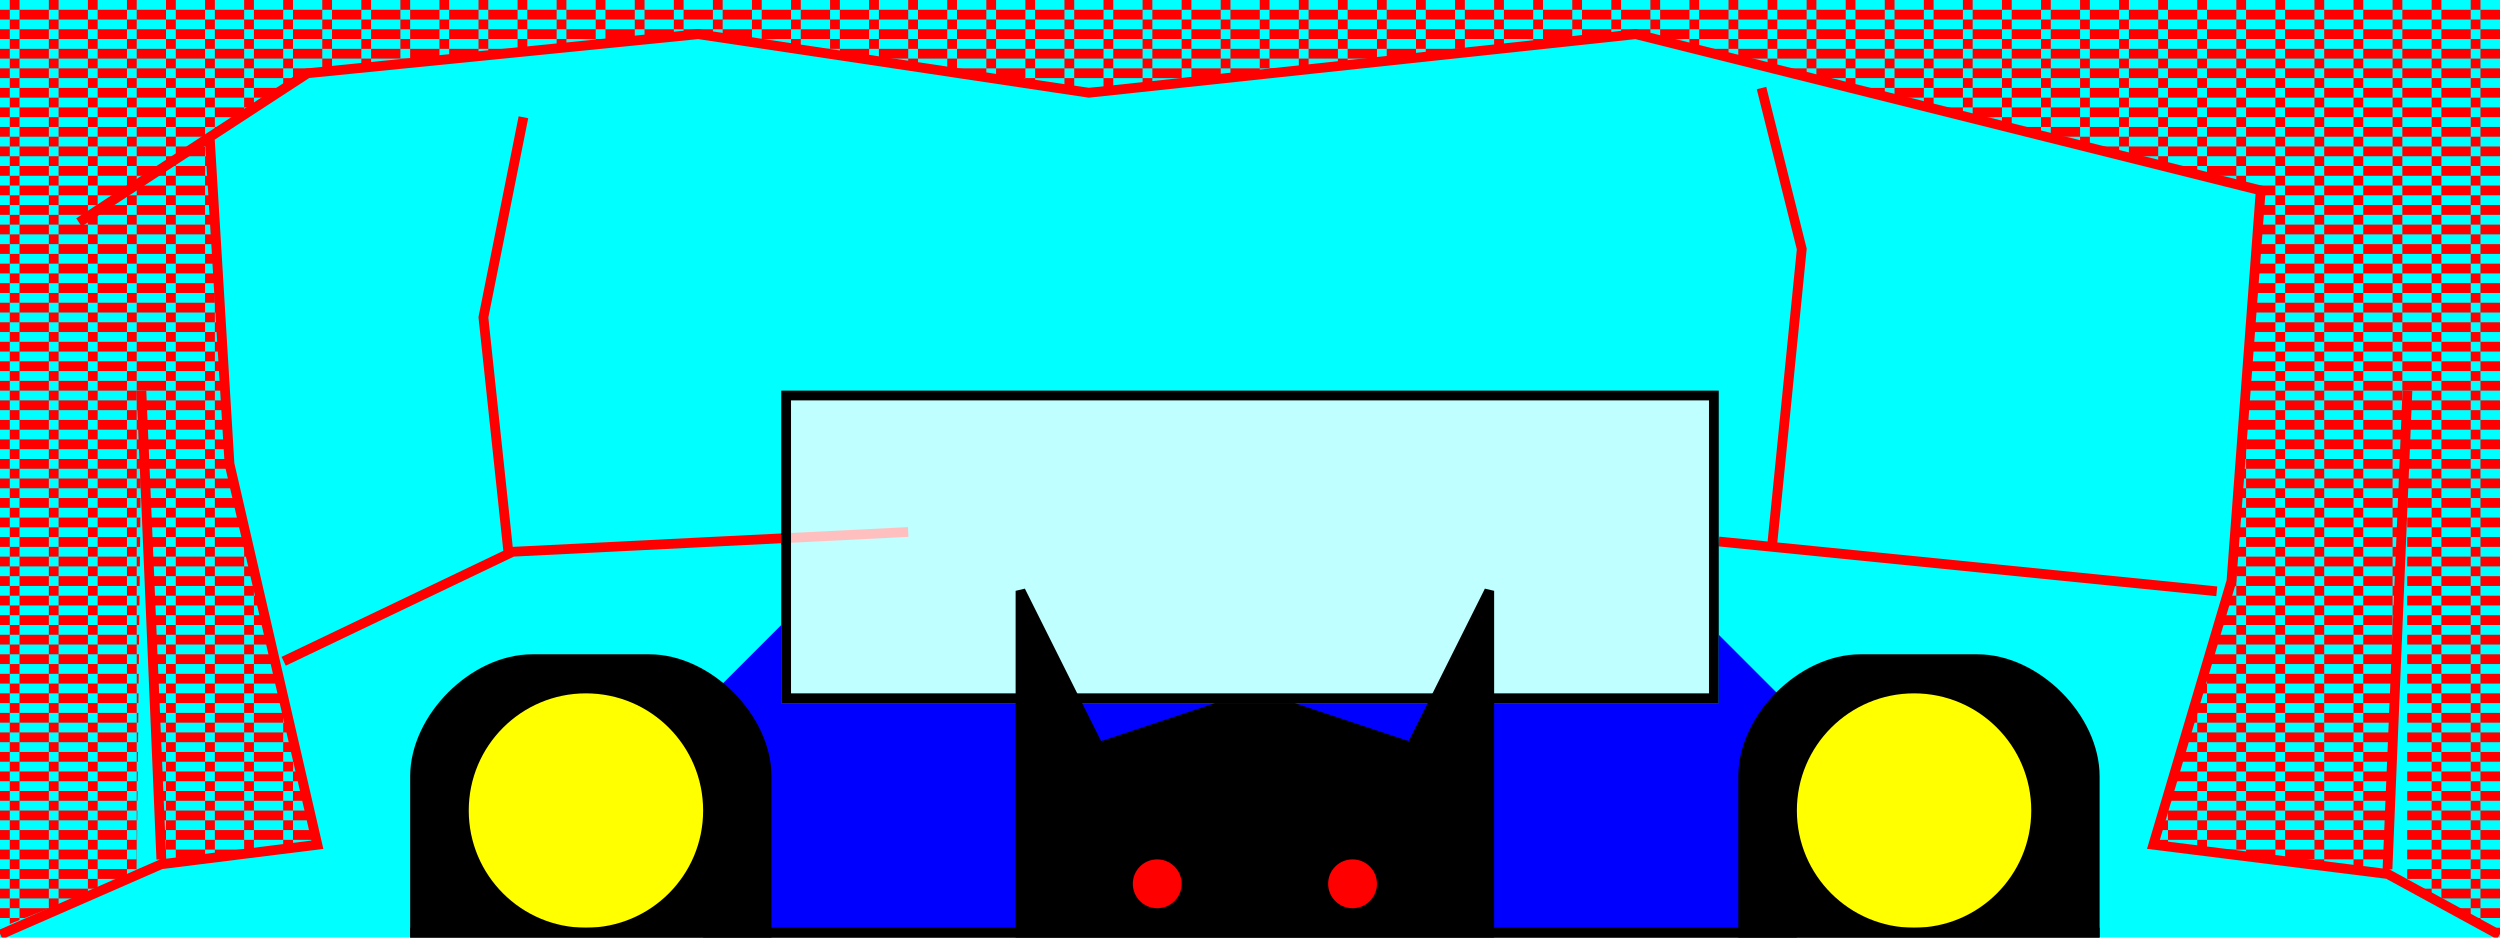 <?xml version="1.0" encoding="UTF-8" standalone="yes"?>
<!DOCTYPE svg PUBLIC "-//W3C//DTD SVG 1.0//EN" "http://www.w3.org/TR/2001/REC-SVG-20010904/DTD/svg10.dtd">
<svg viewBox="0 0 2560 960" style="fill-rule:evenodd;stroke-linecap:square;stroke-width:10" height="100%" width="100%" xmlns="http://www.w3.org/2000/svg">
  <defs>
    <pattern id="fill-near-wall" x="0" y="0" width="40" height="20" patternUnits="userSpaceOnUse">
      <rect fill="#00ffff" x="0" y="0" width="40" height="20" />
      <rect fill="#ff0000" x="0" y="10" width="10" height="10" />
      <rect fill="#ff0000" x="10" y="0" width="10" height="10" />
      <rect fill="#ff0000" x="20" y="10" width="20" height="10" />
    </pattern>
    <pattern id="fill-archway-wall" x="0" y="0" width="40" height="20" patternUnits="userSpaceOnUse">
      <rect fill="#00ffff" x="0" y="0" width="40" height="20" />
      <rect fill="#ff0000" x="0" y="10" width="40" height="10" />
    </pattern>
  </defs>

  <rect id="floor" fill="#00ffff" x="0" y="0" width="2560" height="960" />

  <!-- far wall -->
  <path id="far-wall" fill="#00ffff" stroke="none" d="M 520,640 l -25,-235 l -5,25 v 230 l -195,90 l -60,-275 l -25,-335 l 105,-65 l 400,-40 l 400,60 l 560,-60 l 640,160 l -30,400 l -30,85 l -405,-40 v -285 l -5,-20 l -35,300 h -45 l -360,-30 l -475,20 l -405,20 Z" />
  <path id="far-wall-left-edge" fill="none" stroke="#ff0000" d="M 295,675 l 230,-110 l 400,-20 M 520,560 l -25,-235 l 40,-200" />
  <path id="far-wall-right-edge" fill="none" stroke="#ff0000" d="M 1765,555 l 500,50 M 1815,555 l 30,-300 l -40,-160" />

  <!-- near wall -->
  <path id="near-wall" fill="url(#fill-near-wall)" stroke="none" d="M 210,140 l 105,-65 l 400,-40 l 400,60 l 560,-60 l 640,160 l -30,400 l -80,270 l 240,25 l 20,-485 v 500 l 95,50 v -955 h -2560 v 950 l 140,-55 l 5,-490 l 20,475 l 160,-15 l -90,-390 Z" />
  <path id="near-wall-edge" fill="none" stroke="#ff0000" d="M 85,225 l 230,-150 l 400,-40 l 400,60 l 560,-60 l 640,160 l -30,400 l -80,270 l 240,30 l 110,60
M 5,955 l 160,-70 l 160,-20 l -90,-390 l -20,-330
M 165,875 l -20,-470
M 2445,885 l 20,-480" />

  <!-- batmobile -->
  <rect id="window" fill="#ffffff" fill-opacity="0.75" stroke="#000000" x="805" y="405" width="950" height="310" />
  <path id="body" fill="#0000ff" d="M 720,960 h 1120 v -230 l -80,-80 v 70 h -960 v -80 l -80,80 Z" />

  <path id="headlamp-socket-1" fill="#000000" stroke="#000000" d="M 425,955 v -160 c 0,-60 60,-120 120,-120 h 120 c 60,0 120,60 120,120 v 160 Z" />
  <circle id="headlamp-1" cx="600" cy="830" r="120" fill="#ffff00" />

  <path id="headlamp-socket-2" fill="#000000" stroke="#000000" d="M 1785,955 v -160 c 0,-60 60,-120 120,-120 h 120 c 60,0 120,60 120,120 v 160 Z" />
  <circle id="headlamp-2" cx="1960" cy="830" r="120" fill="#ffff00" />

  <path id="hood-ornament" fill="#000000" stroke="#000000" d="M 1045,955 v -350 l 80,160 l 120,-40 h 80 l 120,40 l 80,-160 v 350 Z" />
  <circle id="eye-1" fill="#ff0000" stroke="#ff0000" cx="1185" cy="905" r="20" />
  <circle id="eye-1" fill="#ff0000" stroke="#ff0000" cx="1385" cy="905" r="20" />
  <path id="hood" fill="none" stroke="#000000" d="M 425,955 h 1720" />

</svg>
